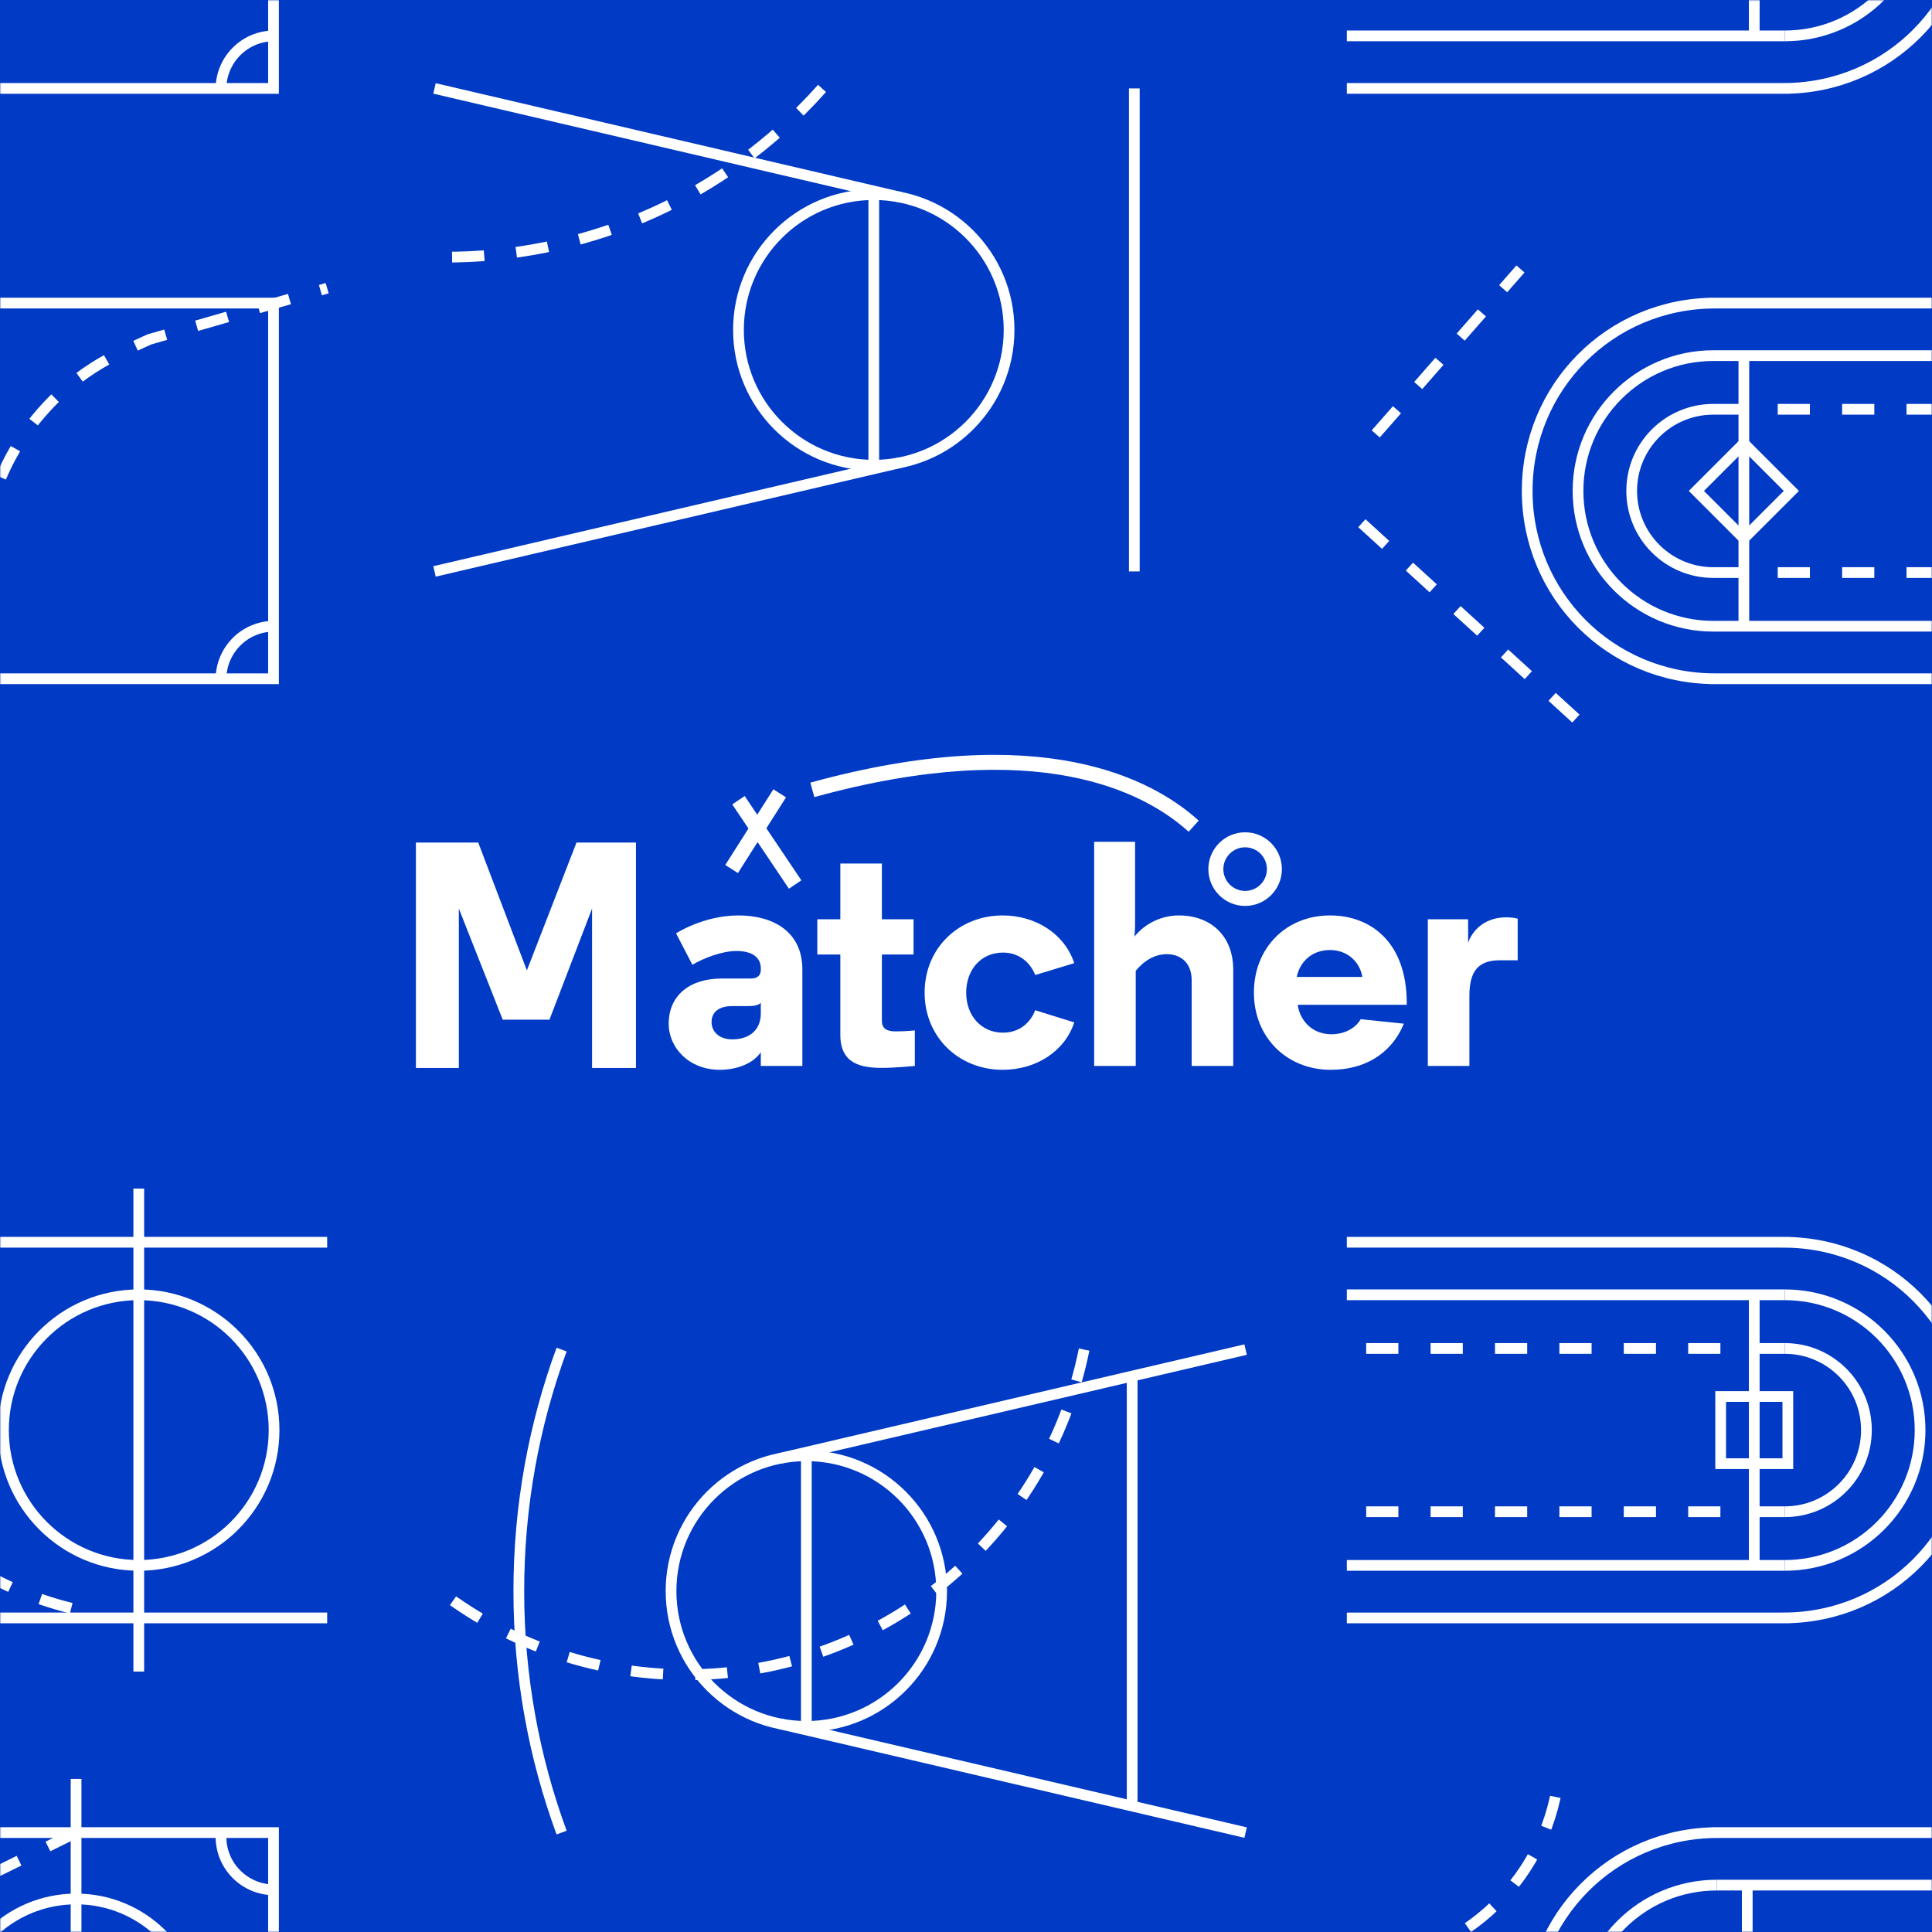 <?xml version="1.0" encoding="UTF-8"?>
<svg width="720px" height="720px" viewBox="0 0 720 720" version="1.1" xmlns="http://www.w3.org/2000/svg" xmlns:xlink="http://www.w3.org/1999/xlink">
    <rect x="0" y="0" width="720" height="720" fill="#808080" stroke="none"/>
    <!-- Generator: Sketch 49 (51002) - http://www.bohemiancoding.com/sketch -->
    <title>Image</title>
    <desc>Created with Sketch.</desc>
    <defs>
        <rect id="path-1" x="0" y="0" width="720" height="720"></rect>
        <polygon id="path-3" points="0 1093.9 983.276 1093.9 983.276 0.005 0 0.005"></polygon>
    </defs>
    <g id="Page-1" stroke="none" stroke-width="1" fill="none" fill-rule="evenodd">
        <g id="Desktop-HD" transform="translate(0, -534)">
            <g id="Matcher" transform="translate(0, 534)">
                <g id="Image">
                    <mask id="mask-2" fill="white">
                        <use xlink:href="#path-1"></use>
                    </mask>
                    <use id="Rectangle" fill="#003AC5" xlink:href="#path-1"></use>
                    <g id="Page-1" mask="url(#mask-2)">
                        <g transform="translate(-180, -189)">
                            <path d="M486.337,221.952 C483.911,224.677 481.394,227.347 478.781,229.959 C440.803,267.935 390.579,286.2 340.82,284.751" id="Stroke-1" stroke="#FFFFFF" stroke-width="4" fill="none" stroke-dasharray="12,12"></path>
                            <path d="M389.292,871.951 C378.978,843.898 373.347,813.582 373.347,781.951 C373.347,750.319 378.978,720.005 389.292,691.952" id="Stroke-11" stroke="#FFFFFF" stroke-width="4" fill="none"></path>
                            <polyline id="Stroke-13" stroke="#FFFFFF" stroke-width="4" fill="none" points="1.927 301.952 281.927 301.952 281.927 441.952 1.927 441.952"></polyline>
                            <path d="M681.927,221.952 L844.927,221.952 L844.927,221.947 C883.927,221.833 914.716,190.542 914.716,151.952 C914.716,113.362 883.927,82.071 844.927,81.957 L844.927,81.952 L681.927,81.952" id="Stroke-15" stroke="#FFFFFF" stroke-width="4" fill="none"></path>
                            <polyline id="Stroke-17" stroke="#FFFFFF" stroke-width="4" fill="none" points="1.927 81.952 281.927 81.952 281.927 221.952 1.927 221.952"></polyline>
                            <path d="M173.174,241.952 L173.174,182.288 C173.174,146.849 193.828,114.661 226.044,99.894 L235.654,95.489 L301.927,76.4" id="Stroke-19" stroke="#FFFFFF" stroke-width="4" fill="none"></path>
                            <path d="M262.35,222.164 C262.35,211.235 271.21,202.375 282.139,202.375" id="Stroke-21" stroke="#FFFFFF" stroke-width="4" fill="none"></path>
                            <path d="M173.174,461.952 L173.174,402.288 C173.174,366.849 193.828,334.661 226.044,319.894 L235.654,315.488 L301.927,296.4" id="Stroke-23" stroke="#FFFFFF" stroke-width="4" fill="none" stroke-dasharray="12,12"></path>
                            <path d="M119.052,1031.952 L119.052,972.288 C119.052,936.849 139.706,904.661 171.922,889.894 L208.35,871.952" id="Stroke-25" stroke="#FFFFFF" stroke-width="4" fill="none" stroke-dasharray="12,12"></path>
                            <path d="M262.35,442.164 C262.35,431.235 271.21,422.375 282.139,422.375" id="Stroke-27" stroke="#FFFFFF" stroke-width="4" fill="none"></path>
                            <path d="M833.757,101.529 L833.757,202.375" id="Stroke-37" stroke="#FFFFFF" stroke-width="4" fill="none"></path>
                            <path d="M556.054,311.952 C556.054,339.8 533.479,362.375 505.631,362.375 C477.782,362.375 455.207,339.8 455.207,311.952 C455.207,284.104 477.782,261.529 505.631,261.529 C533.479,261.529 556.054,284.104 556.054,311.952 Z" id="Stroke-39" stroke="#FFFFFF" stroke-width="4" fill="none"></path>
                            <path d="M515.631,262.53 L341.928,221.953" id="Stroke-41" stroke="#FFFFFF" stroke-width="4" fill="none"></path>
                            <path d="M515.631,361.375 L341.928,401.952" id="Stroke-43" stroke="#FFFFFF" stroke-width="4" fill="none"></path>
                            <path d="M505.631,261.53 L505.631,362.376" id="Stroke-45" stroke="#FFFFFF" stroke-width="4" fill="none"></path>
                            <path d="M206.54,788.326 C150.725,774.633 109.315,724.265 109.315,664.226 C109.315,661.321 109.412,658.438 109.603,655.58" id="Stroke-55" stroke="#FFFFFF" stroke-width="4" fill="none" stroke-dasharray="12,12"></path>
                            <path d="M602.725,221.952 L602.725,401.952" id="Stroke-59" stroke="#FFFFFF" stroke-width="4" fill="none"></path>
                            <path d="M470.499,732.53 L644.203,691.953" id="Stroke-61" stroke="#FFFFFF" stroke-width="4" fill="none"></path>
                            <path d="M470.499,831.375 L644.203,871.952" id="Stroke-63" stroke="#FFFFFF" stroke-width="4" fill="none"></path>
                            <polyline id="Stroke-75" stroke="#FFFFFF" stroke-width="4" fill="none" points="301.927 651.952 21.927 651.952 21.927 791.952 301.927 791.952"></polyline>
                            <path d="M231.715,631.952 L231.715,811.952" id="Stroke-81" stroke="#FFFFFF" stroke-width="4" fill="none"></path>
                            <path d="M601.926,701.827 L601.926,862.077" id="Stroke-83" stroke="#FFFFFF" stroke-width="4" fill="none"></path>
                            <path d="M282.139,721.952 C282.139,749.8 259.564,772.375 231.715,772.375 C203.868,772.375 181.292,749.8 181.292,721.952 C181.292,694.104 203.868,671.529 231.715,671.529 C259.564,671.529 282.139,694.104 282.139,721.952 Z" id="Stroke-85" stroke="#FFFFFF" stroke-width="4" fill="none"></path>
                            <polyline id="Stroke-87" stroke="#FFFFFF" stroke-width="4" fill="none" points="1.927 871.952 281.927 871.952 281.927 1011.952 1.927 1011.952"></polyline>
                            <path d="M282.139,893.286 C271.21,893.286 262.35,884.426 262.35,873.497" id="Stroke-91" stroke="#FFFFFF" stroke-width="4" fill="none"></path>
                            <path d="M208.35,851.952 L208.35,1031.952" id="Stroke-93" stroke="#FFFFFF" stroke-width="4" fill="none"></path>
                            <path d="M253.616,941.952 C253.616,966.951 233.35,987.217 208.35,987.217 C183.351,987.217 163.086,966.951 163.086,941.952 C163.086,916.953 183.351,896.687 208.35,896.687 C233.35,896.687 253.616,916.953 253.616,941.952 Z" id="Stroke-95" stroke="#FFFFFF" stroke-width="4" fill="none"></path>
                            <path d="M845.138,101.529 C872.987,101.529 895.562,124.104 895.562,151.952 C895.562,179.8 872.987,202.375 845.138,202.375" id="Stroke-97" stroke="#FFFFFF" stroke-width="4" fill="none"></path>
                            <path d="M845.138,202.375 L681.927,202.375" id="Stroke-103" stroke="#FFFFFF" stroke-width="4" fill="none"></path>
                            <path d="M981.927,301.952 L818.927,301.952 L818.927,301.957 C779.927,302.071 749.138,333.362 749.138,371.952 C749.138,410.542 779.927,441.833 818.927,441.947 L818.927,441.952 L981.927,441.952" id="Stroke-111" stroke="#FFFFFF" stroke-width="4" fill="none"></path>
                            <path d="M829.885,422.375 L829.885,321.529" id="Stroke-113" stroke="#FFFFFF" stroke-width="4" fill="none"></path>
                            <path d="M818.505,422.375 C790.657,422.375 768.082,399.8 768.082,371.952 C768.082,344.104 790.657,321.529 818.505,321.529" id="Stroke-115" stroke="#FFFFFF" stroke-width="4" fill="none"></path>
                            <path d="M818.505,422.375 L981.716,422.375" id="Stroke-117" stroke="#FFFFFF" stroke-width="4" fill="none"></path>
                            <path d="M818.505,402.375 L981.716,402.375" id="Stroke-119" stroke="#FFFFFF" stroke-width="4" fill="none" stroke-dasharray="12,12"></path>
                            <path d="M818.505,321.53 L981.716,321.53" id="Stroke-121" stroke="#FFFFFF" stroke-width="4" fill="none"></path>
                            <path d="M818.505,341.53 L981.716,341.53" id="Stroke-123" stroke="#FFFFFF" stroke-width="4" fill="none" stroke-dasharray="12,12"></path>
                            <path d="M818.505,402.375 C801.702,402.375 788.082,388.755 788.082,371.952 C788.082,355.149 801.702,341.529 818.505,341.529" id="Stroke-125" stroke="#FFFFFF" stroke-width="4" fill="none"></path>
                            <polygon id="Stroke-127" stroke="#FFFFFF" stroke-width="4" fill="none" points="829.885 354.25 847.587 371.952 829.885 389.654 812.184 371.952"></polygon>
                            <path d="M767.293,456.79 L680.928,377.961" id="Stroke-129" stroke="#FFFFFF" stroke-width="4" fill="none" stroke-dasharray="12,12"></path>
                            <path d="M692.696,350.712 L746.634,289.237" id="Stroke-131" stroke="#FFFFFF" stroke-width="4" fill="none" stroke-dasharray="12,12"></path>
                            <path d="M681.927,791.952 L844.927,791.952 L844.927,791.947 C883.927,791.833 914.716,760.542 914.716,721.952 C914.716,683.362 883.927,652.071 844.927,651.957 L844.927,651.952 L681.927,651.952" id="Stroke-133" stroke="#FFFFFF" stroke-width="4" fill="none"></path>
                            <path d="M833.757,671.53 L833.757,772.376" id="Stroke-135" stroke="#FFFFFF" stroke-width="4" fill="none"></path>
                            <path d="M845.138,671.53 C872.987,671.53 895.562,694.105 895.562,721.953 C895.562,749.801 872.987,772.376 845.138,772.376" id="Stroke-137" stroke="#FFFFFF" stroke-width="4" fill="none"></path>
                            <path d="M845.138,671.53 L681.927,671.53" id="Stroke-139" stroke="#FFFFFF" stroke-width="4" fill="none"></path>
                            <path d="M845.138,691.53 L681.927,691.53" id="Stroke-141" stroke="#FFFFFF" stroke-width="4" fill="none" stroke-dasharray="12,12"></path>
                            <path d="M845.138,772.375 L681.927,772.375" id="Stroke-143" stroke="#FFFFFF" stroke-width="4" fill="none"></path>
                            <path d="M845.138,752.375 L681.927,752.375" id="Stroke-145" stroke="#FFFFFF" stroke-width="4" fill="none" stroke-dasharray="12,12"></path>
                            <path d="M845.138,691.53 C861.941,691.53 875.562,705.15 875.562,721.953 C875.562,738.756 861.941,752.376 845.138,752.376" id="Stroke-147" stroke="#FFFFFF" stroke-width="4" fill="none"></path>
                            <mask id="mask-4" fill="white">
                                <use xlink:href="#path-3"></use>
                            </mask>
                            <g id="Clip-152" stroke="none" fill="none"></g>
                            <polygon id="Stroke-151" stroke="#FFFFFF" stroke-width="4" fill="none" mask="url(#mask-4)" points="821.241 734.47 846.275 734.47 846.275 709.435 821.241 709.435"></polygon>
                            <path d="M981.927,710.782 L895.562,631.952" id="Stroke-153" stroke="#FFFFFF" stroke-width="4" fill="none" stroke-dasharray="12,12" mask="url(#mask-4)"></path>
                            <path d="M982.927,1011.952 L819.927,1011.952 L819.927,1011.947 C780.927,1011.833 750.138,980.542 750.138,941.952 C750.138,903.362 780.927,872.071 819.927,871.957 L819.927,871.952 L982.927,871.952" id="Stroke-154" stroke="#FFFFFF" stroke-width="4" fill="none" mask="url(#mask-4)"></path>
                            <path d="M831.149,891.53 L831.149,992.376" id="Stroke-155" stroke="#FFFFFF" stroke-width="4" fill="none" mask="url(#mask-4)"></path>
                            <path d="M819.768,891.53 C791.92,891.53 769.344,914.105 769.344,941.953 C769.344,969.801 791.92,992.376 819.768,992.376" id="Stroke-156" stroke="#FFFFFF" stroke-width="4" fill="none" mask="url(#mask-4)"></path>
                            <path d="M819.768,891.53 L982.979,891.53" id="Stroke-157" stroke="#FFFFFF" stroke-width="4" fill="none" mask="url(#mask-4)"></path>
                            <path d="M681.927,921.409 C722.422,921.409 755.843,891.115 760.76,851.952" id="Stroke-162" stroke="#FFFFFF" stroke-width="4" fill="none" stroke-dasharray="12,12" mask="url(#mask-4)"></path>
                            <path d="M584.018,691.952 C570.111,761.059 509.063,813.105 435.859,813.105 C400.36,813.105 367.719,800.866 341.926,780.377" id="Stroke-165" stroke="#FFFFFF" stroke-width="4" fill="none" stroke-dasharray="12,12" mask="url(#mask-4)"></path>
                            <path d="M430.076,781.952 C430.076,809.8 452.651,832.375 480.499,832.375 C508.347,832.375 530.923,809.8 530.923,781.952 C530.923,754.104 508.347,731.529 480.499,731.529 C452.651,731.529 430.076,754.104 430.076,781.952 Z" id="Stroke-166" stroke="#FFFFFF" stroke-width="4" fill="none" mask="url(#mask-4)"></path>
                            <path d="M480.499,731.53 L480.499,832.376" id="Stroke-167" stroke="#FFFFFF" stroke-width="4" fill="none" mask="url(#mask-4)"></path>
                        </g>
                    </g>
                    <g id="Matcher" mask="url(#mask-2)">
                        <g transform="translate(155, 281)">
                            <polygon id="Fill-1" fill="#FFFFFF" points="32.35 99.001 15.996 57.6 15.996 117 0 117 0 33 23.225 33 41.355 80.64 59.84 33 82 33 82 117 65.647 117 65.647 57.6 49.769 99.001"></polygon>
                            <g id="Group-22" stroke-width="1" fill="none" transform="translate(94, 0)">
                                <path d="M34.527,96.679 L34.527,92.741 C33.574,93.696 31.906,93.934 29.761,93.934 L23.922,93.934 C19.036,93.934 16.177,96.081 16.177,99.901 C16.177,103.602 19.155,106.347 23.922,106.347 C29.523,106.347 34.527,103.482 34.527,96.679 Z M34.527,79.849 C34.527,75.911 31.429,73.404 25.472,73.404 C19.99,73.404 13.078,76.149 9.027,78.536 L2.95,66.839 C2.95,66.839 13.078,60.155 26.305,60.155 C38.698,60.155 50.019,65.885 50.019,80.326 L50.019,116.254 L34.527,116.254 L34.527,111.121 C31.668,115.42 25.472,117.687 19.274,117.687 C7.716,117.687 0.208,109.451 0.208,100.498 C0.208,90.115 7.835,83.668 19.99,83.668 L30.714,83.668 C33.336,83.668 34.527,82.475 34.527,80.446 L34.527,79.849 Z" id="Fill-2" fill="#FFFFFF"></path>
                                <path d="M79.658,40.818 L79.658,61.587 L91.454,61.587 L91.454,74.717 L79.658,74.717 L79.658,99.424 C79.658,102.886 82.398,103.364 84.782,103.364 C88.714,103.364 91.931,103.005 91.931,103.005 L91.931,116.254 C91.931,116.254 84.424,116.97 79.896,116.97 C72.15,116.97 64.167,115.659 64.167,104.677 L64.167,74.717 L55.587,74.717 L55.587,61.587 L64.167,61.587 L64.167,40.818 L79.658,40.818 Z" id="Fill-4" fill="#FFFFFF"></path>
                                <path d="M111.069,88.921 C111.069,97.515 116.67,103.841 124.773,103.841 C130.493,103.841 134.782,100.619 136.808,95.485 L151.345,100.022 C147.77,110.883 137.046,117.688 124.653,117.688 C108.447,117.688 95.578,105.631 95.578,88.921 C95.578,72.21 108.447,60.155 124.653,60.155 C137.046,60.155 147.77,67.078 151.345,77.94 L136.808,82.355 C134.782,77.342 130.493,74.001 124.773,74.001 C116.67,74.001 111.069,80.326 111.069,88.921" id="Fill-6" fill="#FFFFFF"></path>
                                <path d="M190.339,60.155 C202.135,60.155 210.596,67.675 210.596,80.446 L210.596,116.254 L195.105,116.254 L195.105,84.384 C195.105,77.463 190.696,74.597 185.811,74.597 C181.281,74.597 177.23,77.104 174.252,80.803 L174.252,116.254 L158.761,116.254 L158.761,32.701 L174.014,32.701 L174.014,63.735 C174.014,65.646 173.776,68.033 173.776,68.033 C177.947,62.9 184.142,60.155 190.339,60.155" id="Fill-8" fill="#FFFFFF"></path>
                                <path d="M234.264,83.073 L258.692,83.073 C257.858,77.581 253.212,73.045 246.658,73.045 C240.103,73.045 235.457,77.224 234.264,83.073 Z M275.256,93.457 L234.622,93.457 C235.457,99.544 240.223,104.438 247.135,104.438 C251.662,104.438 255.952,102.528 258.098,98.828 L274.183,100.498 C269.297,112.196 259.051,117.687 246.897,117.687 C230.571,117.687 218.297,105.632 218.297,88.921 C218.297,72.21 230.333,60.155 246.658,60.155 C261.671,60.155 275.256,69.943 275.256,92.859 L275.256,93.457 Z" id="Fill-10" fill="#FFFFFF"></path>
                                <path d="M316.595,76.865 L310.042,76.865 C302.177,76.865 298.602,80.564 298.602,90.115 L298.602,116.254 L283.112,116.254 L283.112,61.587 L298.126,61.587 L298.126,70.301 C300.27,64.452 305.514,60.871 312.306,60.871 C313.737,60.871 315.166,60.99 316.595,61.348 L316.595,76.865 Z" id="Fill-12" fill="#FFFFFF"></path>
                                <path d="M215.022,34.765 C210.547,34.765 206.906,38.412 206.906,42.895 C206.906,47.377 210.547,51.024 215.022,51.024 C219.497,51.024 223.138,47.377 223.138,42.895 C223.138,38.412 219.497,34.765 215.022,34.765 M215.022,56.62 C207.466,56.62 201.32,50.463 201.32,42.895 C201.32,35.327 207.466,29.169 215.022,29.169 C222.578,29.169 228.723,35.327 228.723,42.895 C228.723,50.463 222.578,56.62 215.022,56.62" id="Fill-14" fill="#FFFFFF"></path>
                                <polygon id="Fill-16" fill="#FFFFFF" points="45.012 50.196 23.887 18.776 28.52 15.65 49.645 47.071"></polygon>
                                <polygon id="Fill-18" fill="#FFFFFF" points="26 44.364 21.286 41.36 39.211 13.146 43.924 16.15"></polygon>
                                <path d="M193.974,28.969 C177.763,14.262 138.083,-6.972 54.472,16.062 L52.99,10.667 C139.179,-13.075 180.667,9.345 197.724,24.821 L193.974,28.969 Z" id="Fill-20" fill="#FFFFFF"></path>
                            </g>
                        </g>
                    </g>
                </g>
            </g>
        </g>
    </g>
</svg>